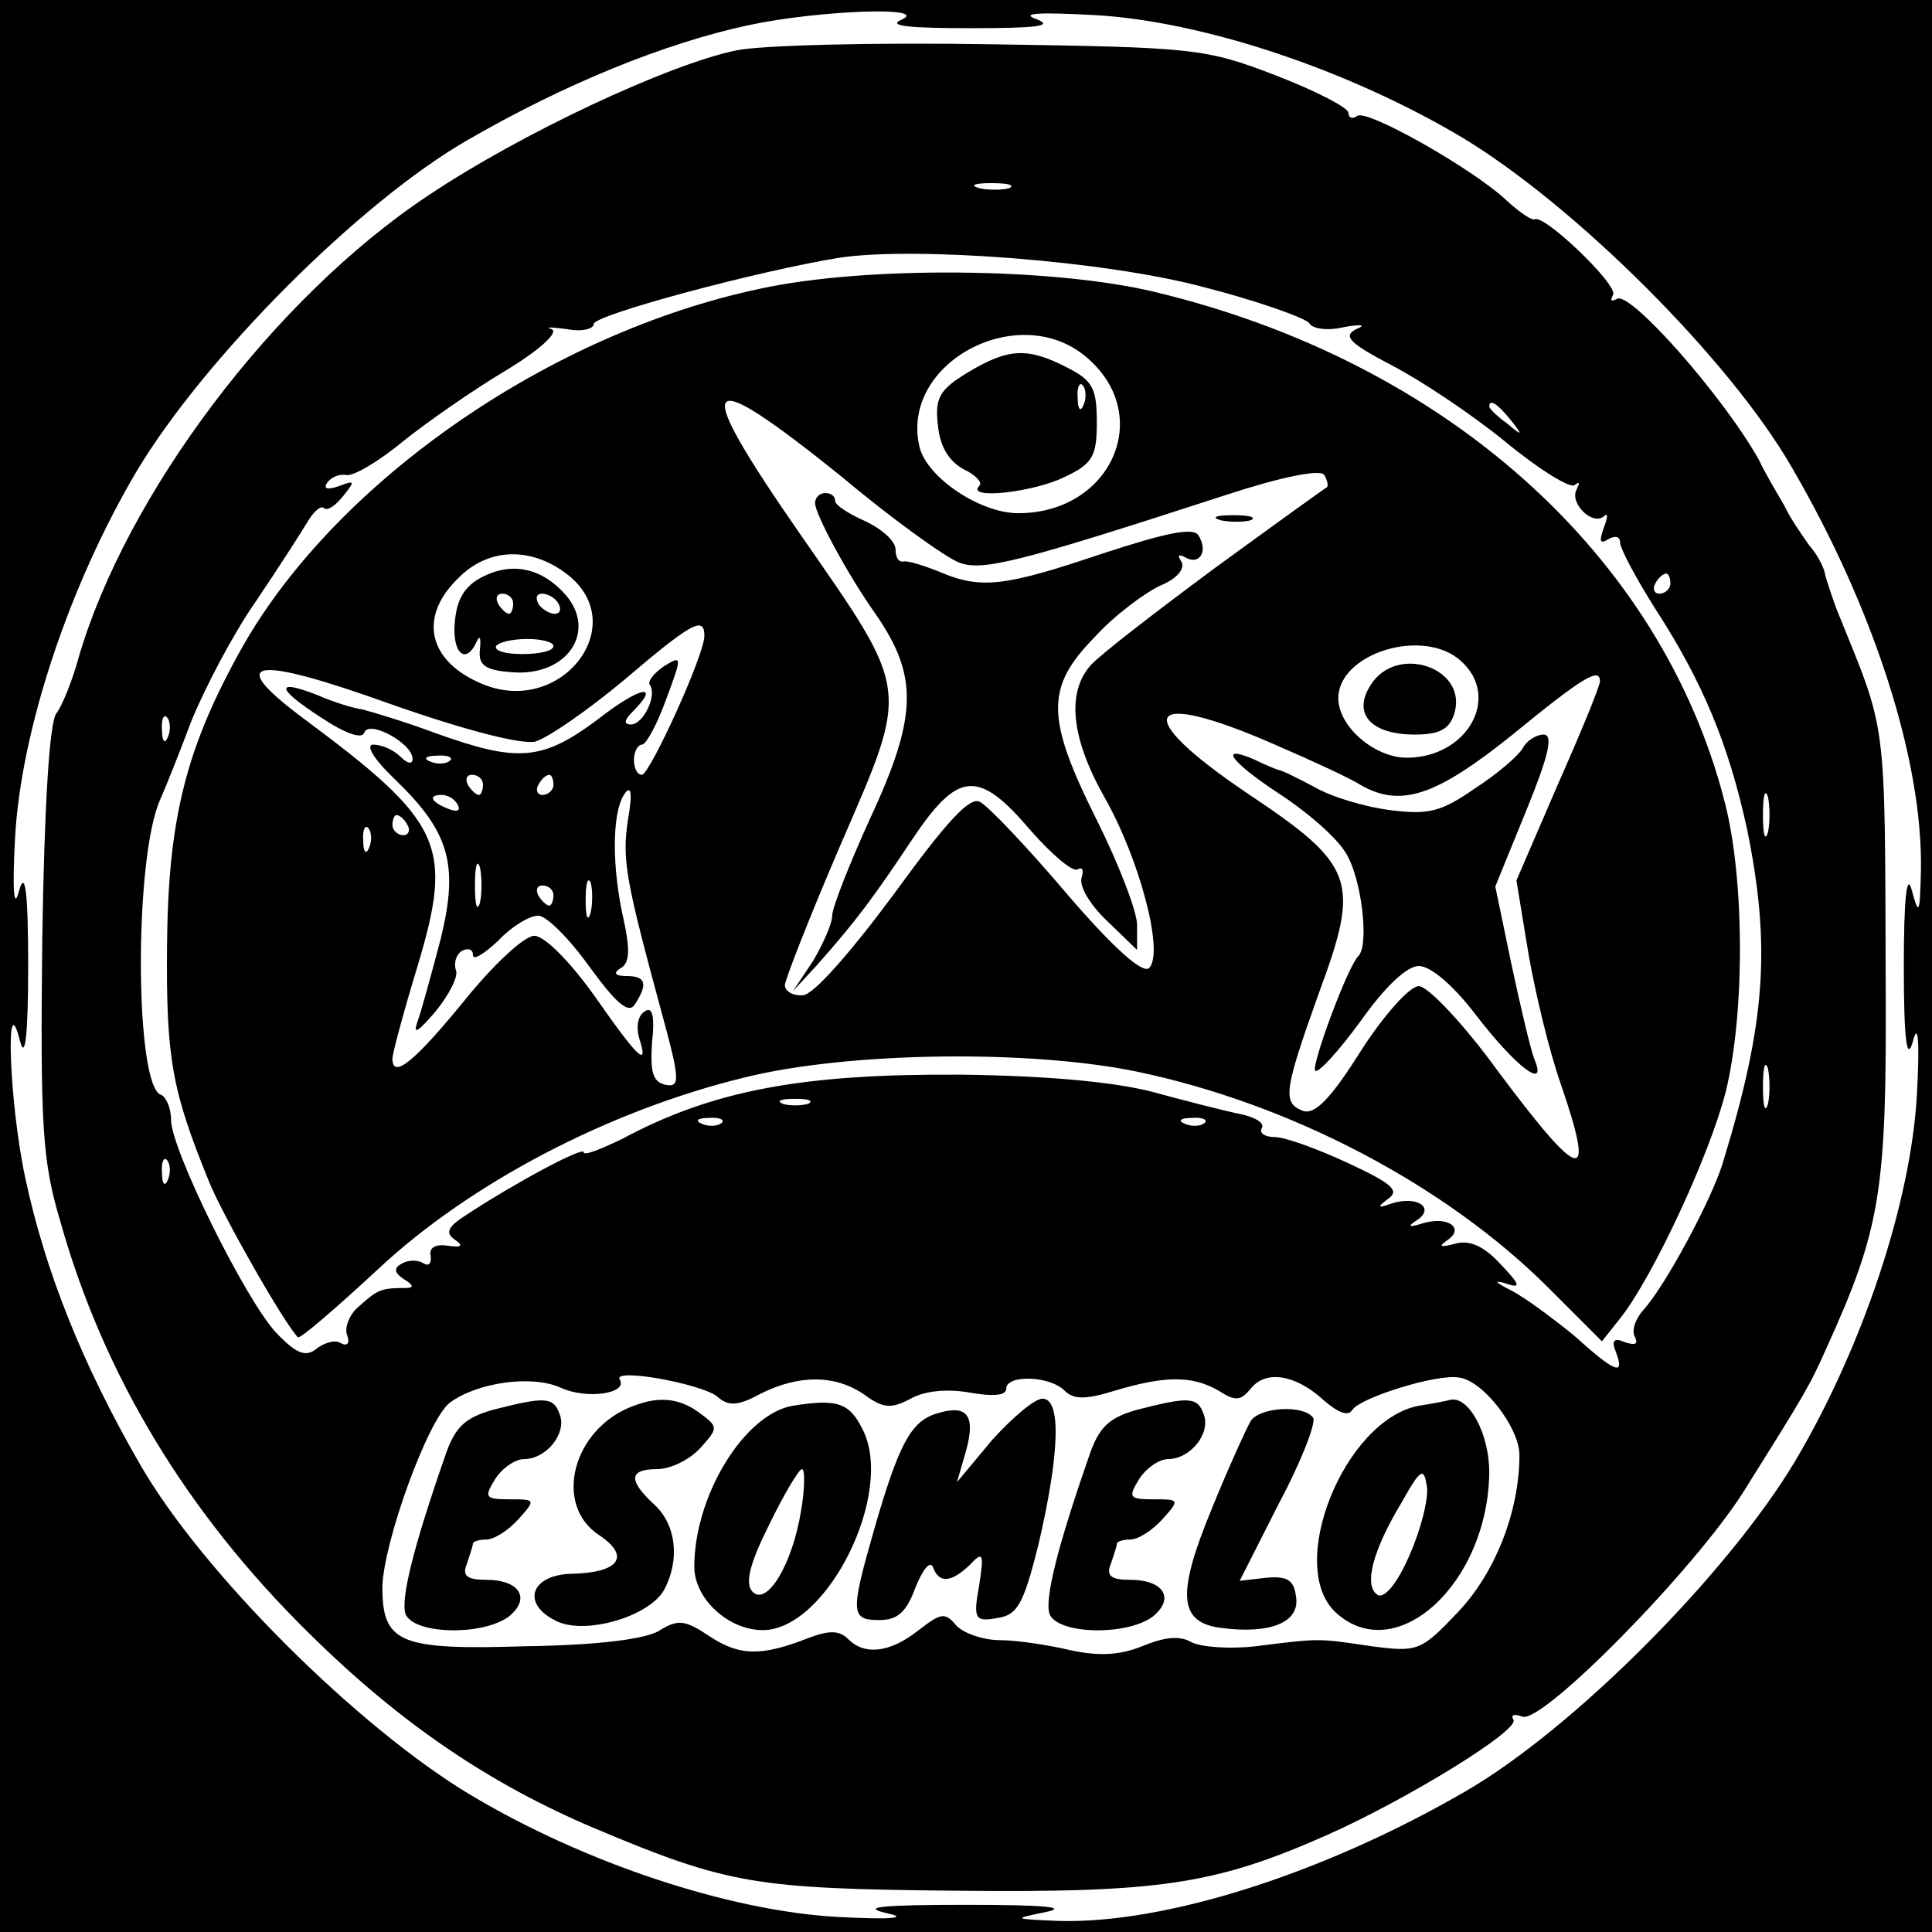 <?xml version="1.0" standalone="no"?>
<!DOCTYPE svg PUBLIC "-//W3C//DTD SVG 20010904//EN"
 "http://www.w3.org/TR/2001/REC-SVG-20010904/DTD/svg10.dtd">
<svg version="1.0" xmlns="http://www.w3.org/2000/svg"
 width="192pt" height="192pt" viewBox="0 0 192 192"
 preserveAspectRatio="xMidYMid meet">
<g transform="translate(0,192) scale(0.1,-0.1)"
fill="#000000" stroke="none">
<path d="M0 960 l0 -960 960 0 960 0 0 960 0 960 -960 0 -960 0 0 -960z m895
940 c-13 -6 11 -8 70 -8 65 0 83 2 65 9 -17 6 3 7 58 4 107 -6 251 -54 364
-121 112 -67 267 -221 329 -329 82 -141 130 -292 128 -400 -1 -43 -2 -46 -9
-20 -5 19 -8 -7 -8 -75 0 -74 3 -96 9 -75 5 20 7 2 4 -53 -6 -107 -54 -251
-121 -364 -67 -112 -221 -267 -329 -329 -140 -81 -297 -131 -403 -128 -46 2
-46 2 -12 9 23 5 -6 7 -80 7 -82 0 -105 -2 -80 -8 24 -5 8 -7 -48 -4 -107 6
-250 53 -364 121 -112 67 -267 221 -329 329 -57 99 -94 191 -114 285 -16 75
-20 195 -5 135 5 -19 8 7 8 75 0 74 -3 96 -9 75 -5 -20 -7 -2 -4 53 6 107 54
251 121 364 67 112 221 267 329 329 95 55 195 96 279 114 70 15 184 19 151 5z"/>
<path d="M732 1870 c-68 -14 -215 -83 -306 -144 -154 -102 -301 -298 -348
-460 -6 -22 -16 -47 -22 -55 -7 -9 -12 -94 -14 -225 -2 -185 0 -220 18 -280
43 -153 126 -290 247 -409 91 -90 180 -150 284 -194 133 -56 160 -60 360 -62
201 -2 256 6 367 55 81 36 193 105 186 115 -3 5 1 6 9 3 20 -7 170 145 220
224 62 99 65 104 82 142 54 119 60 156 59 360 -1 273 2 249 -49 375 -4 11 -9
26 -11 33 -1 8 -8 21 -16 30 -7 10 -19 27 -25 40 -7 12 -19 32 -25 45 -36 64
-128 168 -141 160 -6 -3 -7 -2 -4 4 6 9 -69 81 -78 75 -3 -1 -15 7 -28 19 -33
31 -137 90 -148 84 -5 -4 -9 -2 -9 3 0 5 -33 22 -72 37 -70 27 -81 28 -283 31
-116 2 -229 -1 -253 -6z m271 -137 c-7 -2 -21 -2 -30 0 -10 3 -4 5 12 5 17 0
24 -2 18 -5z m192 -98 c55 -14 102 -31 106 -36 3 -6 19 -8 35 -4 17 3 22 2 12
-2 -14 -7 -7 -14 35 -36 29 -15 80 -49 113 -76 34 -28 65 -47 69 -43 5 4 5 2
2 -4 -8 -14 16 -37 27 -27 4 4 4 -1 0 -11 -5 -14 -4 -17 4 -12 7 4 12 3 12 -3
0 -6 16 -36 35 -66 48 -74 73 -136 91 -218 24 -117 19 -193 -24 -333 -11 -36
-57 -122 -79 -146 -8 -9 -12 -21 -8 -27 3 -7 0 -8 -10 -5 -11 5 -14 2 -9 -10
9 -24 -1 -20 -42 17 -21 17 -49 38 -63 45 -14 7 -17 10 -6 7 17 -6 17 -3 -5
20 -16 17 -30 23 -44 19 -15 -4 -17 -3 -7 4 17 12 -1 24 -26 16 -13 -4 -15 -3
-4 4 17 12 -1 24 -26 16 -14 -5 -15 -4 -3 5 11 8 3 15 -40 35 -30 14 -63 26
-73 26 -10 0 -16 4 -13 9 3 5 -7 11 -22 14 -15 3 -54 13 -87 22 -39 10 -106
16 -190 17 -156 1 -246 -15 -337 -64 -21 -10 -38 -17 -38 -13 0 6 -69 -31
-116 -62 -19 -12 -22 -18 -12 -25 9 -6 7 -8 -7 -6 -12 2 -19 -2 -17 -10 1 -8
-2 -11 -8 -7 -5 3 -15 3 -21 -1 -8 -4 -7 -9 2 -15 10 -6 11 -9 2 -9 -25 0 -28
-2 -46 -18 -10 -8 -15 -22 -12 -29 3 -8 0 -11 -6 -8 -5 4 -16 1 -24 -5 -11 -9
-20 -6 -41 16 -31 34 -104 182 -104 211 0 12 -5 23 -10 25 -26 8 -27 234 -1
293 5 11 19 46 31 78 13 32 41 86 64 119 23 34 46 70 52 80 6 10 13 16 16 13
3 -3 11 2 19 12 12 15 12 16 -4 10 -11 -4 -16 -3 -12 3 4 6 12 9 19 8 6 -2 32
13 56 33 25 20 71 52 103 71 33 20 53 38 45 41 -7 2 -1 2 15 0 15 -3 27 0 27
5 0 9 164 53 245 66 75 11 262 -3 360 -29z m306 -132 c13 -16 12 -17 -3 -4
-10 7 -18 15 -18 17 0 8 8 3 21 -13z m159 -163 c0 -5 -5 -10 -11 -10 -5 0 -7
5 -4 10 3 6 8 10 11 10 2 0 4 -4 4 -10z m-1493 -152 c-3 -8 -6 -5 -6 6 -1 11
2 17 5 13 3 -3 4 -12 1 -19z m1590 -95 c-3 -10 -5 -2 -5 17 0 19 2 27 5 18 2
-10 2 -26 0 -35z m0 -270 c-3 -10 -5 -2 -5 17 0 19 2 27 5 18 2 -10 2 -26 0
-35z m-954 0 c-7 -2 -19 -2 -25 0 -7 3 -2 5 12 5 14 0 19 -2 13 -5z m-86 -19
c-3 -3 -12 -4 -19 -1 -8 3 -5 6 6 6 11 1 17 -2 13 -5z m480 0 c-3 -3 -12 -4
-19 -1 -8 3 -5 6 6 6 11 1 17 -2 13 -5z m-1030 -56 c-3 -8 -6 -5 -6 6 -1 11 2
17 5 13 3 -3 4 -12 1 -19z m546 -216 c11 -10 21 -9 43 3 38 19 74 19 103 -1
19 -14 27 -14 46 -4 14 8 37 10 59 6 23 -4 36 -3 36 4 0 14 43 13 58 -2 9 -9
21 -9 50 0 50 15 77 15 103 0 17 -11 22 -10 32 2 15 19 45 14 73 -12 14 -12
24 -16 28 -9 8 12 84 36 106 32 24 -3 60 -50 60 -77 0 -56 -24 -117 -61 -156
-37 -39 -40 -40 -86 -34 -54 8 -51 8 -115 0 -25 -3 -54 -1 -64 4 -12 7 -27 5
-49 -4 -22 -9 -43 -10 -71 -4 -21 5 -53 10 -70 10 -17 0 -37 7 -44 15 -11 13
-15 12 -37 -5 -29 -23 -54 -25 -70 -9 -9 9 -19 9 -40 1 -46 -18 -68 -18 -98 2
-24 16 -31 17 -49 6 -13 -9 -63 -15 -133 -16 -126 -4 -143 3 -143 59 1 44 45
166 67 183 27 20 81 28 110 15 26 -12 67 -6 59 8 -8 12 81 -4 97 -17z"/>
<path d="M755 1633 c-208 -44 -419 -190 -513 -354 -57 -101 -75 -172 -76 -299
-1 -113 5 -144 42 -235 13 -32 73 -138 88 -154 2 -2 38 29 80 68 91 85 228
157 363 190 104 26 285 28 391 6 153 -32 307 -113 409 -215 l53 -53 19 24 c32
41 88 161 104 224 19 77 19 211 -1 288 -63 246 -278 438 -567 507 -100 24
-287 26 -392 3z m327 -70 c65 -58 21 -153 -70 -153 -38 0 -90 35 -98 65 -21
85 101 149 168 88z m-244 -118 c50 -42 102 -79 115 -84 23 -9 59 0 265 67 55
18 94 26 98 20 3 -5 4 -10 3 -12 -2 -1 -52 -37 -111 -80 -58 -43 -114 -86
-124 -97 -24 -27 -20 -72 14 -132 35 -62 59 -154 44 -169 -6 -6 -34 18 -82 74
-39 46 -78 87 -86 91 -10 6 -33 -19 -86 -92 -43 -58 -80 -100 -90 -100 -10 -1
-18 4 -18 10 0 5 25 69 56 141 68 157 69 149 -40 306 -111 160 -102 173 42 57z
m-274 -96 c64 -50 -6 -141 -84 -109 -54 22 -65 66 -25 105 30 31 73 32 109 4z
m136 -61 c0 -19 -54 -137 -62 -138 -5 0 -8 7 -8 15 0 8 4 15 8 15 4 0 15 20
24 45 16 43 16 44 -2 33 -10 -7 -17 -15 -14 -19 7 -11 -7 -39 -19 -39 -7 0 -7
4 1 12 30 30 8 26 -34 -7 -55 -41 -79 -43 -160 -14 -32 12 -66 22 -74 24 -8 1
-28 7 -44 14 -43 17 -42 7 3 -22 24 -16 41 -22 43 -15 5 13 48 -11 48 -26 0
-6 -5 -5 -12 2 -7 7 -19 12 -27 12 -8 0 0 -14 21 -34 55 -53 64 -85 46 -159
-9 -34 -19 -71 -23 -82 -5 -14 0 -11 18 10 13 16 23 35 20 41 -2 7 0 15 6 19
6 3 11 2 11 -4 0 -6 11 1 25 14 13 14 31 25 40 25 8 0 31 -23 51 -51 27 -37
39 -47 45 -37 13 20 11 28 -8 28 -12 0 -14 3 -6 8 9 5 9 19 3 47 -12 52 -12
106 0 125 7 11 9 3 4 -25 -6 -40 -2 -60 34 -193 18 -66 18 -73 3 -70 -12 3
-15 12 -13 42 3 27 0 36 -7 31 -7 -4 -9 -15 -6 -26 10 -31 0 -22 -44 41 -25
35 -50 60 -60 60 -10 0 -41 -29 -70 -65 -49 -60 -71 -78 -71 -57 0 5 11 46 25
92 36 120 25 143 -112 245 -81 60 -53 65 86 15 74 -26 129 -40 143 -37 13 4
52 31 88 61 68 58 80 64 80 44z m752 -25 c40 -36 6 -96 -54 -96 -32 0 -68 31
-68 59 0 45 85 71 122 37z m138 -20 c0 -5 -19 -51 -42 -103 l-41 -95 12 -73
c7 -40 21 -98 32 -129 35 -102 21 -99 -62 12 -34 47 -70 85 -79 85 -9 0 -35
-29 -58 -65 -29 -46 -45 -63 -57 -59 -21 8 -19 20 16 118 41 111 36 126 -72
198 -117 79 -102 105 28 48 37 -16 76 -34 85 -40 40 -23 75 -11 150 49 72 59
88 68 88 54z m-1143 -79 c-3 -3 -12 -4 -19 -1 -8 3 -5 6 6 6 11 1 17 -2 13 -5z
m33 -24 c0 -5 -2 -10 -4 -10 -3 0 -8 5 -11 10 -3 6 -1 10 4 10 6 0 11 -4 11
-10z m70 0 c0 -5 -5 -10 -11 -10 -5 0 -7 5 -4 10 3 6 8 10 11 10 2 0 4 -4 4
-10z m-95 -20 c3 -6 -1 -7 -9 -4 -18 7 -21 14 -7 14 6 0 13 -4 16 -10z m-50
-20 c3 -5 1 -10 -4 -10 -6 0 -11 5 -11 10 0 6 2 10 4 10 3 0 8 -4 11 -10z
m-38 -22 c-3 -8 -6 -5 -6 6 -1 11 2 17 5 13 3 -3 4 -12 1 -19z m110 -55 c-3
-10 -5 -2 -5 17 0 19 2 27 5 18 2 -10 2 -26 0 -35z m110 -10 c-3 -10 -5 -4 -5
12 0 17 2 24 5 18 2 -7 2 -21 0 -30z m-37 17 c0 -5 -2 -10 -4 -10 -3 0 -8 5
-11 10 -3 6 -1 10 4 10 6 0 11 -4 11 -10z"/>
<path d="M962 1550 c-28 -17 -33 -25 -30 -52 2 -22 11 -36 25 -44 13 -6 20
-14 16 -17 -13 -14 55 -6 85 9 28 13 32 21 32 54 0 34 -4 42 -30 55 -39 20
-58 19 -98 -5z m115 -32 c-3 -8 -6 -5 -6 6 -1 11 2 17 5 13 3 -3 4 -12 1 -19z"/>
<path d="M810 1420 c0 -11 33 -72 60 -110 43 -62 42 -102 -6 -205 -20 -44 -37
-87 -37 -95 0 -8 -9 -28 -19 -45 l-20 -30 24 26 c39 44 56 67 94 124 46 69 66
71 118 10 21 -24 42 -42 47 -39 5 3 6 -1 4 -8 -3 -8 8 -27 25 -43 l30 -29 0
25 c0 13 -18 60 -40 104 -51 102 -51 132 -2 182 20 22 50 44 65 51 17 7 25 17
21 24 -4 6 -3 8 4 4 14 -8 23 6 13 22 -5 8 -31 3 -95 -18 -98 -33 -121 -36
-163 -18 -15 6 -31 11 -35 10 -5 -1 -8 4 -8 12 0 8 -13 20 -30 28 -16 7 -30
16 -30 20 0 5 -4 8 -10 8 -5 0 -10 -4 -10 -10z"/>
<path d="M1213 1403 c9 -2 23 -2 30 0 6 3 -1 5 -18 5 -16 0 -22 -2 -12 -5z"/>
<path d="M480 1347 c-18 -9 -26 -22 -28 -45 -3 -31 11 -44 22 -19 3 6 4 3 3
-8 -2 -16 5 -21 31 -23 55 -5 86 40 54 77 -23 26 -52 33 -82 18z m30 -27 c0
-5 -2 -10 -4 -10 -3 0 -8 5 -11 10 -3 6 -1 10 4 10 6 0 11 -4 11 -10z m45 0
c3 -5 2 -10 -4 -10 -5 0 -13 5 -16 10 -3 6 -2 10 4 10 5 0 13 -4 16 -10z m-5
-42 c0 -5 -14 -8 -31 -8 -16 0 -28 3 -26 8 3 4 17 7 31 7 14 0 26 -3 26 -7z"/>
<path d="M1362 1239 c-18 -28 0 -49 44 -49 24 0 34 5 39 20 15 46 -57 71 -83
29z"/>
<path d="M1513 1176 c-4 -7 -26 -26 -48 -40 -33 -23 -46 -26 -84 -21 -24 3
-58 13 -75 23 -17 9 -33 17 -36 17 -3 1 -13 5 -23 10 -37 16 -24 -2 23 -33 28
-18 58 -44 67 -59 16 -24 24 -92 13 -103 -11 -11 -47 -109 -43 -114 3 -3 23
19 45 49 24 34 46 55 58 55 12 0 35 -20 57 -49 40 -52 71 -75 58 -44 -4 10
-14 53 -23 95 l-16 77 31 76 c22 54 27 75 17 75 -7 0 -17 -6 -21 -14z"/>
<path d="M490 519 c-28 -8 -38 -17 -48 -47 -31 -89 -44 -141 -39 -156 8 -20
75 -22 102 -3 23 18 12 37 -22 37 -19 0 -24 4 -19 16 3 9 6 18 6 20 0 2 6 4
13 4 8 0 22 9 32 20 18 20 17 20 -9 20 -24 0 -25 2 -14 20 7 11 20 20 29 20
22 0 43 26 35 45 -6 17 -15 17 -66 4z"/>
<path d="M630 523 c-61 -22 -81 -99 -34 -129 31 -21 19 -37 -28 -38 -40 -1
-50 -29 -17 -46 28 -16 94 3 109 30 16 30 12 65 -10 85 -26 24 -25 35 3 35 13
0 32 9 43 21 18 20 18 21 -1 35 -19 14 -39 17 -65 7z"/>
<path d="M788 523 c-48 -8 -98 -89 -98 -160 0 -32 34 -63 68 -63 64 0 132 137
99 200 -13 26 -25 30 -69 23z m8 -105 c-9 -54 -34 -94 -48 -80 -8 8 -3 28 16
66 15 31 30 56 33 56 3 0 3 -19 -1 -42z"/>
<path d="M986 489 l-35 -42 9 31 c10 36 1 47 -30 37 -25 -8 -37 -31 -61 -114
-24 -84 -24 -91 5 -91 18 0 27 8 36 33 7 17 14 26 17 20 6 -17 18 -16 37 2 13
14 14 11 9 -21 -6 -33 -4 -36 18 -32 20 3 26 13 41 73 21 90 23 145 4 145 -8
0 -30 -19 -50 -41z"/>
<path d="M1130 519 c-28 -8 -38 -17 -48 -47 -31 -89 -44 -141 -39 -156 8 -20
75 -22 102 -3 23 18 12 37 -22 37 -19 0 -24 4 -19 16 3 9 6 18 6 20 0 2 6 4
13 4 8 0 22 9 32 20 18 20 17 20 -9 20 -24 0 -25 2 -14 20 7 11 20 20 29 20
22 0 43 26 35 45 -6 17 -15 17 -66 4z"/>
<path d="M1410 523 c-74 -14 -133 -160 -82 -206 60 -54 151 30 152 140 0 38
-20 75 -38 72 -4 -1 -18 -4 -32 -6z m-9 -148 c-12 -28 -25 -44 -32 -40 -14 9
-5 44 24 92 19 34 22 35 25 16 2 -12 -6 -43 -17 -68z"/>
<path d="M1243 508 c-4 -7 -22 -46 -39 -88 -35 -85 -33 -113 11 -118 48 -6 77
6 73 31 -2 17 -9 21 -30 19 l-26 -3 39 77 c22 41 37 80 34 85 -9 13 -52 11
-62 -3z"/>
</g>
</svg>

